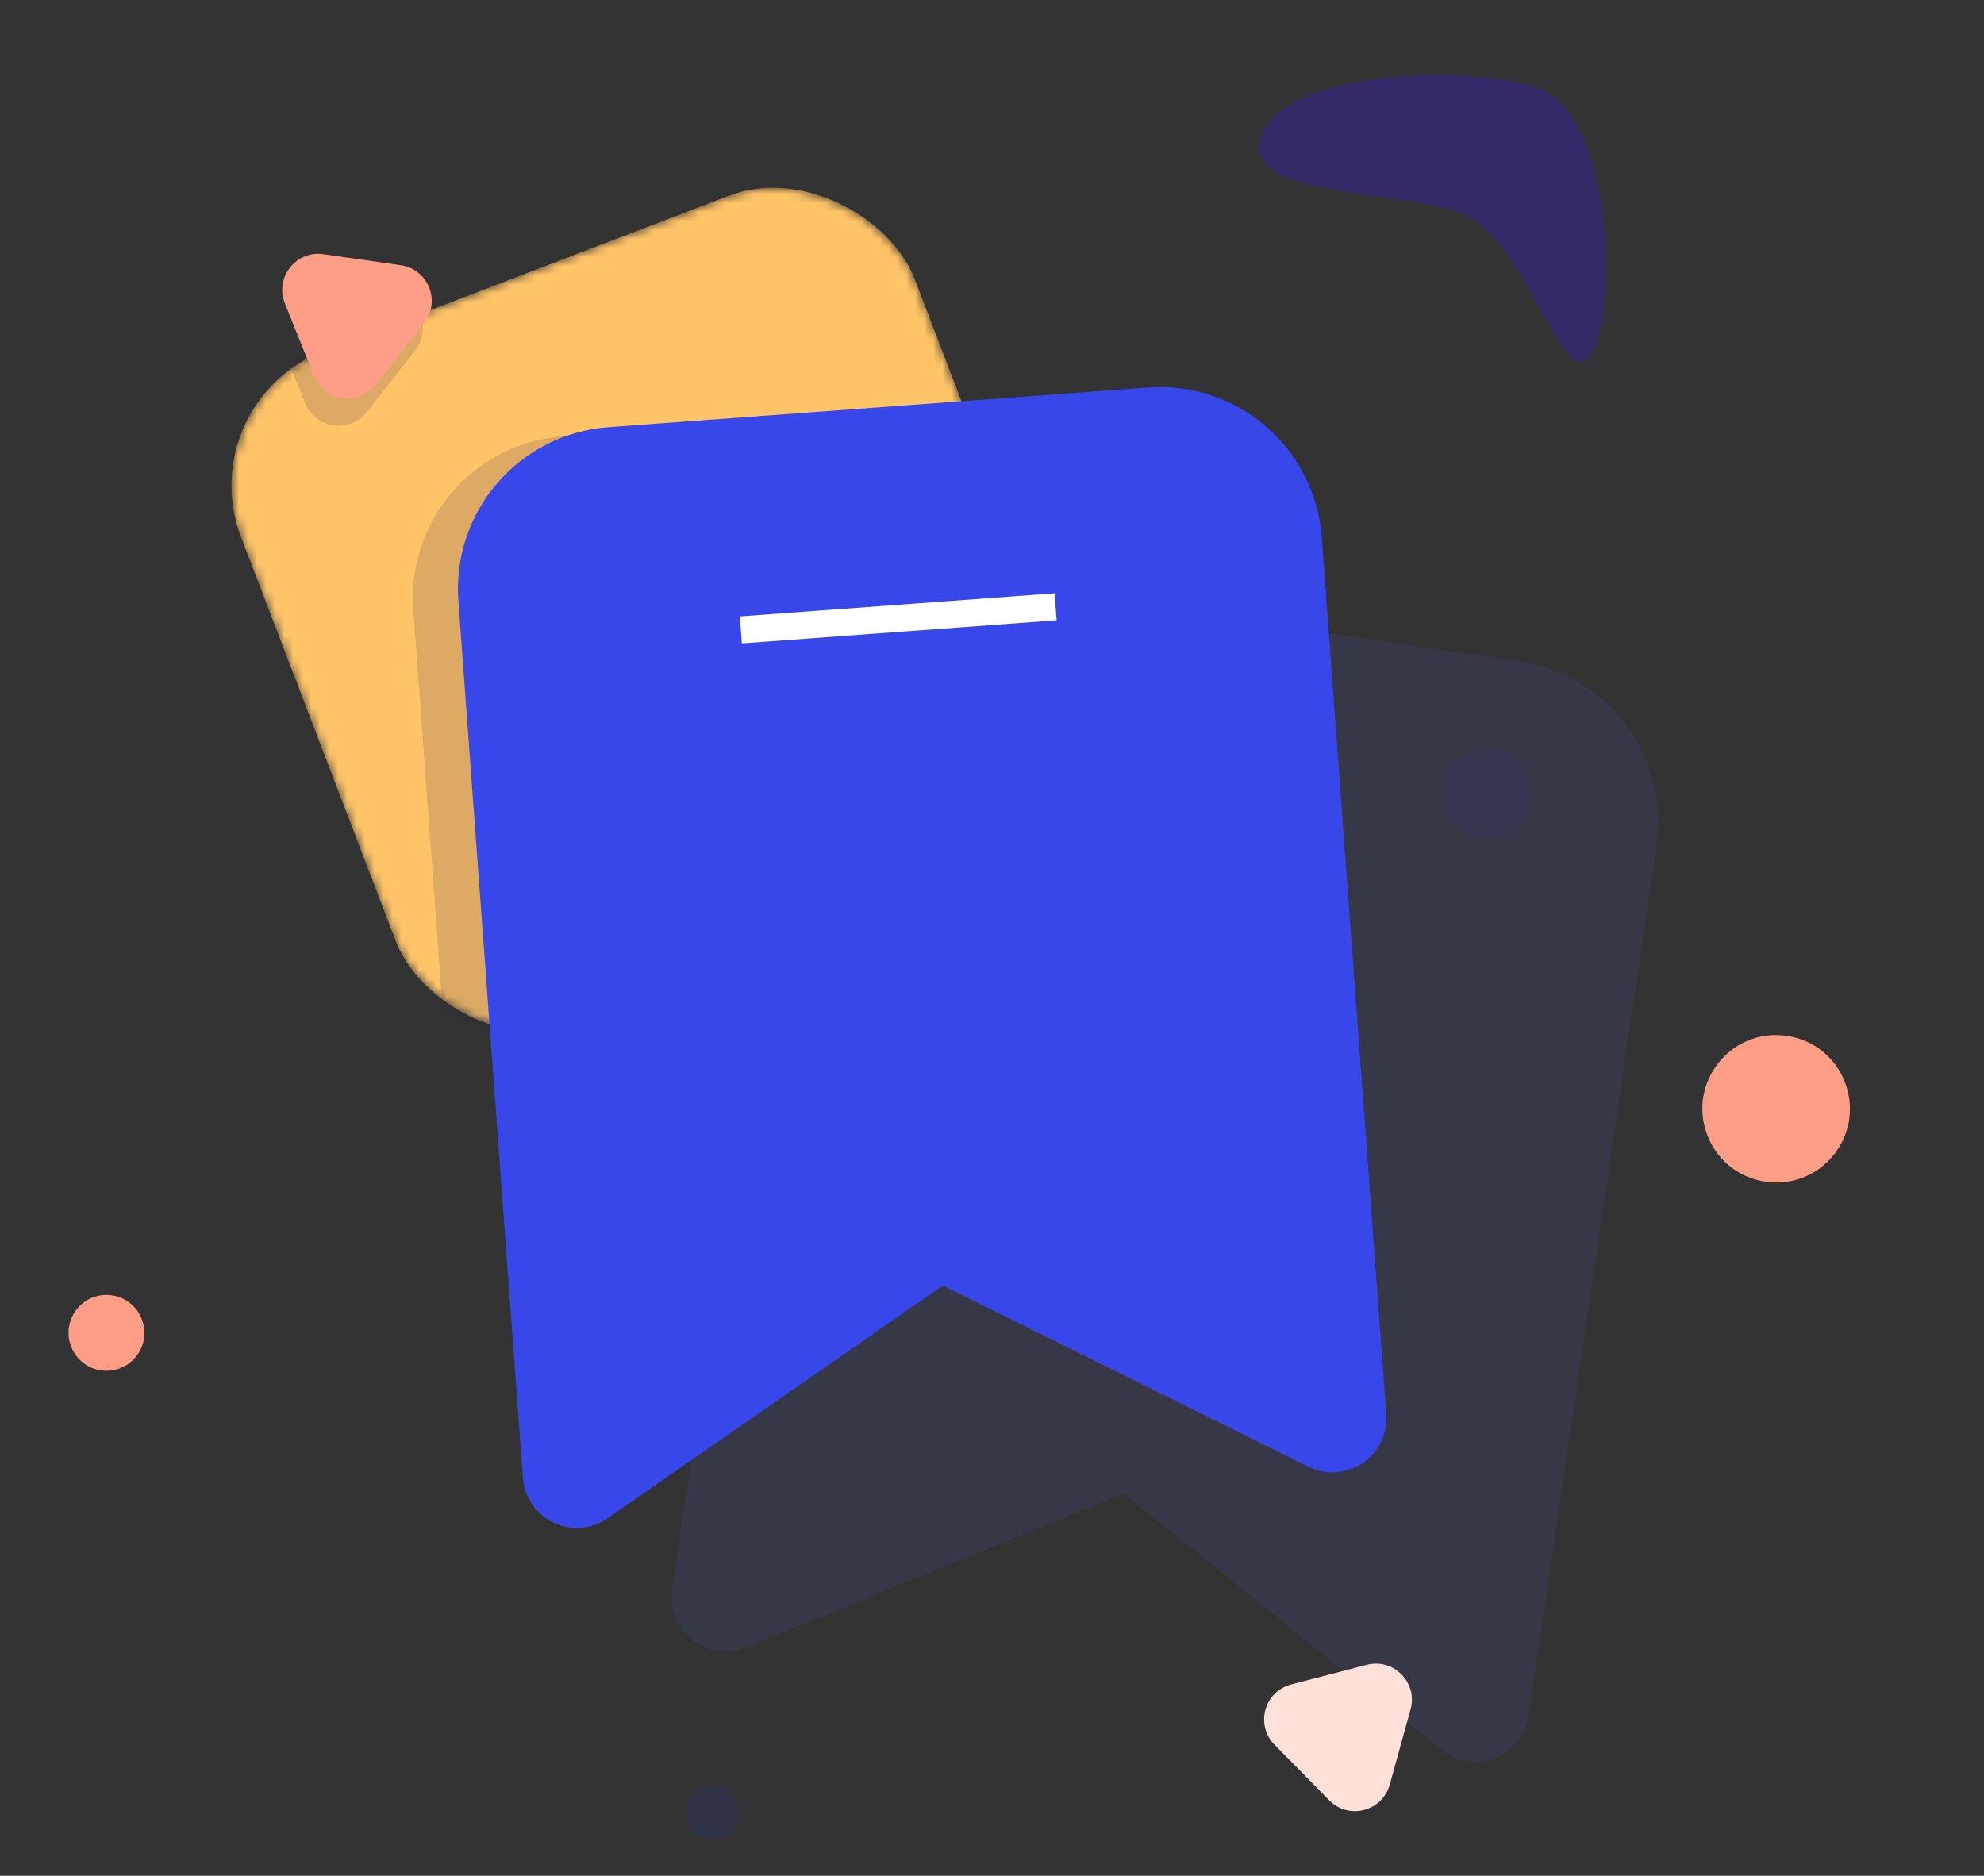 <svg width="220" height="208" viewBox="0 0 220 208" fill="none" xmlns="http://www.w3.org/2000/svg">
<rect x="0" y="0" width="220" height="208" fill="#333333" stroke="none"/>
<circle opacity="0.1" r="5" transform="matrix(1 0 0 -1 165 88)" fill="#27308C"/>
<circle opacity="0.2" r="3" transform="matrix(1 0 0 -1 79 201)" fill="#27308C"/>
<mask id="mask0_1_3125" style="mask-type:alpha" maskUnits="userSpaceOnUse" x="25" y="20" width="95" height="95">
<rect x="21" y="44.616" width="80" height="80" rx="16" transform="rotate(-20.959 21 44.616)" fill="#FFC467"/>
</mask>
<g mask="url(#mask0_1_3125)">
<rect x="21" y="44.616" width="80" height="80" rx="16" transform="rotate(-20.959 21 44.616)" fill="#FFC467"/>
<path opacity="0.15" d="M45.829 67.641C45.1 57.727 52.547 49.099 62.461 48.37L122.299 43.97C132.214 43.241 140.842 50.687 141.571 60.601L148.72 157.827C149.061 162.459 144.234 165.705 140.072 163.643L99.541 143.557L62.384 169.355C58.569 172.005 53.319 169.5 52.979 164.867L45.829 67.641Z" fill="#151A53"/>
<path opacity="0.15" d="M30.607 36.656C29.46 33.799 31.836 30.771 34.884 31.206L43.458 32.43C46.506 32.865 47.94 36.437 46.039 38.859L40.693 45.672C38.792 48.094 34.981 47.55 33.834 44.693L30.607 36.656Z" fill="#151A53"/>
</g>
<path opacity="0.1" d="M88.709 79.809C90.155 69.973 99.3 63.172 109.135 64.618L168.497 73.345C178.333 74.791 185.134 83.936 183.688 93.772L169.508 190.223C168.833 194.819 163.415 196.937 159.802 194.018L124.613 165.593L82.733 182.688C78.432 184.443 73.853 180.856 74.529 176.26L88.709 79.809Z" fill="#5665FF"/>
<path d="M50.829 66.641C50.1 56.727 57.547 48.099 67.461 47.37L127.299 42.97C137.214 42.241 145.842 49.687 146.571 59.601L153.72 156.827C154.061 161.459 149.234 164.705 145.072 162.643L104.541 142.557L67.384 168.355C63.569 171.005 58.319 168.5 57.979 163.867L50.829 66.641Z" fill="#3747E9"/>
<path d="M31.587 33.636C30.439 30.779 32.816 27.751 35.864 28.186L44.437 29.41C47.486 29.845 48.92 33.416 47.019 35.839L41.672 42.652C39.771 45.074 35.961 44.53 34.813 41.673L31.587 33.636Z" fill="#FF9E87"/>
<path d="M7.903 149.369C6.697 146.366 9.194 143.184 12.398 143.642C15.601 144.099 17.108 147.853 15.111 150.398C13.113 152.944 9.109 152.372 7.903 149.369Z" fill="#FF9E87"/>
<path d="M189.368 125.998C187.023 120.159 191.879 113.972 198.108 114.861C204.337 115.75 207.268 123.049 203.383 127.999C199.499 132.949 191.712 131.838 189.368 125.998Z" fill="#FF9E87"/>
<path d="M141.325 193.467C139.165 191.272 140.191 187.563 143.172 186.79L151.554 184.615C154.535 183.842 157.235 186.586 156.414 189.553L154.105 197.9C153.285 200.868 149.559 201.834 147.399 199.64L141.325 193.467Z" fill="#FFE1DA"/>
<path d="M82.149 69.853L117.055 67.287" stroke="white" stroke-width="3"/>
<path opacity="0.3" d="M176.76 38.584C173.919 45.776 169.403 26.539 162.211 23.698C155.02 20.858 137.049 22.072 139.89 14.881C142.73 7.69 163.689 7.079 170.88 9.92C178.071 12.76 179.601 31.393 176.76 38.584Z" fill="#3F13E4"/>
</svg>
